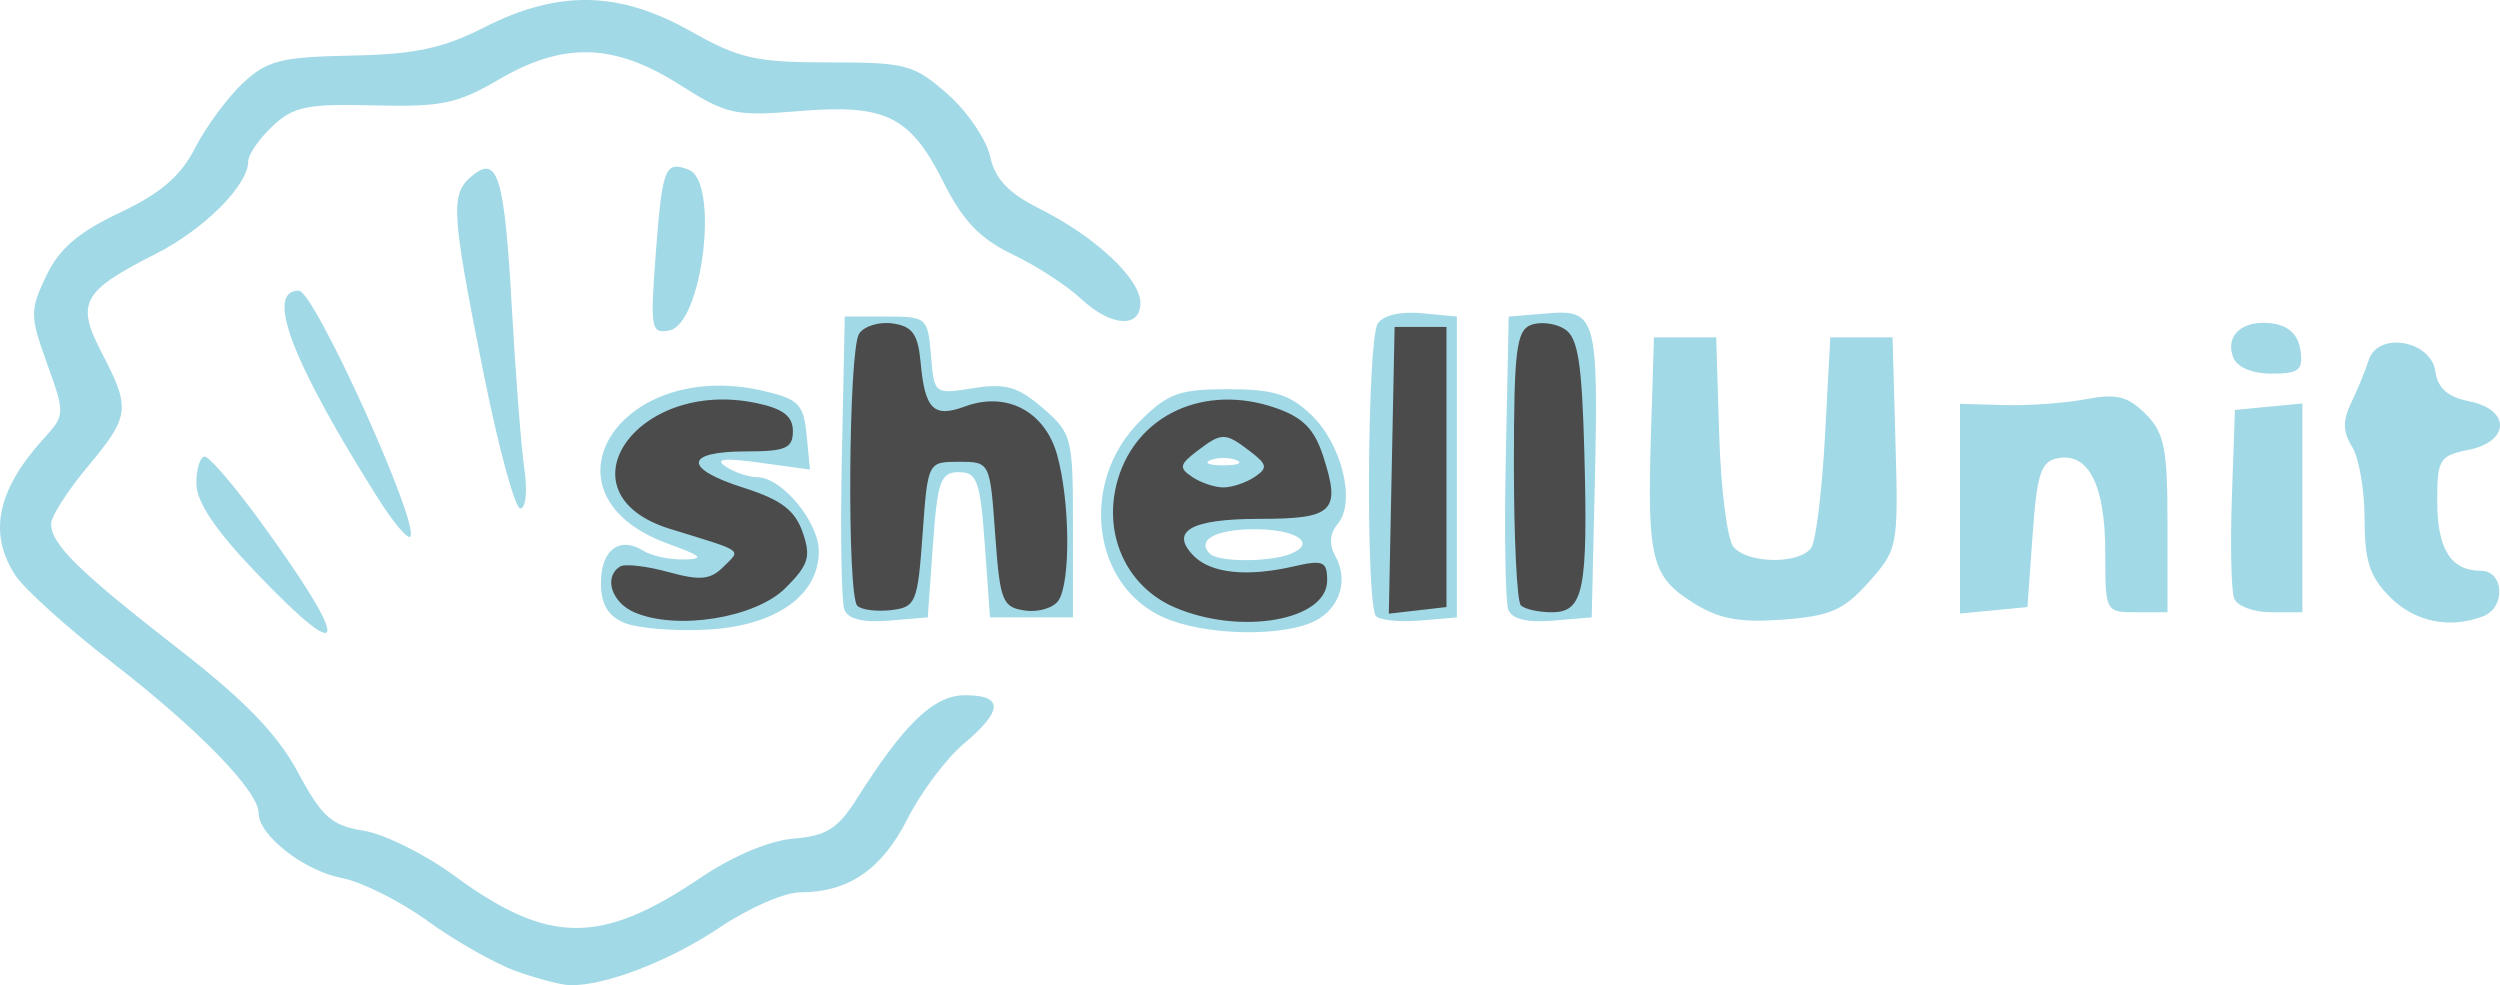 <?xml version="1.0" encoding="UTF-8" standalone="no"?>
<!-- Created with Inkscape (http://www.inkscape.org/) -->

<svg
   xmlns:dc="http://purl.org/dc/elements/1.1/"
   xmlns:cc="http://creativecommons.org/ns#"
   xmlns:rdf="http://www.w3.org/1999/02/22-rdf-syntax-ns#"
   xmlns:svg="http://www.w3.org/2000/svg"
   xmlns="http://www.w3.org/2000/svg"
   xmlns:sodipodi="http://sodipodi.sourceforge.net/DTD/sodipodi-0.dtd"
   xmlns:inkscape="http://www.inkscape.org/namespaces/inkscape"
   width="240.979"
   height="94.966"
   id="svg2"
   version="1.1"
   inkscape:version="0.48.4 r9939"
   sodipodi:docname="shellUnit-ink.svg"
   inkscape:export-filename="C:\Users\NeonMan\Pictures\shellUnit-big.png"
   inkscape:export-xdpi="179.11629"
   inkscape:export-ydpi="179.11629">
  <defs
     id="defs4" />
  <sodipodi:namedview
     id="base"
     pagecolor="#ffffff"
     bordercolor="#666666"
     borderopacity="1.0"
     inkscape:pageopacity="0.0"
     inkscape:pageshadow="2"
     inkscape:zoom="0.35"
     inkscape:cx="844.91519"
     inkscape:cy="-310.72052"
     inkscape:document-units="px"
     inkscape:current-layer="layer1"
     showgrid="false"
     fit-margin-top="0"
     fit-margin-left="0"
     fit-margin-right="0"
     fit-margin-bottom="0"
     inkscape:window-width="1366"
     inkscape:window-height="745"
     inkscape:window-x="-8"
     inkscape:window-y="-8"
     inkscape:window-maximized="1" />
  <g
     inkscape:label="Layer 1"
     inkscape:groupmode="layer"
     id="layer1"
     transform="translate(-3.229,-11.731)">
    <g
       id="g3027"
       transform="translate(-248.571,-477.143)">
      <path
         style="fill:#a2d9e6"
         d="m 301.561,582.49 c -2.016,-0.72 -5.841,-2.886 -8.5,-4.812 -2.659,-1.926 -6.387,-3.799 -8.286,-4.162 -3.663,-0.7 -8.048,-4.115 -8.048,-6.268 0,-2.115 -5.788,-8.069 -14.081,-14.484 -4.281,-3.312 -8.49,-7.098 -9.352,-8.414 -2.658,-4.056 -1.786,-8.253 2.749,-13.23 2.028,-2.225 2.033,-2.36 0.298,-7.186 -1.664,-4.628 -1.669,-5.127 -0.089,-8.458 1.244,-2.621 3.079,-4.202 7.07,-6.09 3.979,-1.882 5.891,-3.525 7.3,-6.274 1.05,-2.048 3.114,-4.849 4.586,-6.224 2.339,-2.184 3.657,-2.52 10.443,-2.655 6.173,-0.123 8.817,-0.687 12.887,-2.75 7.106,-3.601 12.956,-3.481 19.842,0.405 4.675,2.639 6.277,3 13.296,3 7.466,0 8.204,0.196 11.445,3.042 1.905,1.673 3.759,4.383 4.119,6.023 0.482,2.196 1.751,3.53 4.82,5.068 5.328,2.67 9.666,6.733 9.666,9.054 0,2.5 -2.867,2.286 -5.758,-0.43 -1.313,-1.233 -4.267,-3.146 -6.564,-4.25 -3.158,-1.518 -4.787,-3.222 -6.677,-6.986 -3.195,-6.363 -5.568,-7.525 -13.938,-6.823 -6.139,0.515 -6.938,0.336 -11.525,-2.573 -6.294,-3.992 -11.166,-4.119 -17.416,-0.456 -3.955,2.318 -5.537,2.644 -11.999,2.477 -6.444,-0.166 -7.758,0.103 -9.783,2.005 -1.286,1.208 -2.339,2.733 -2.339,3.388 0,2.303 -4.247,6.552 -8.911,8.916 -7.122,3.609 -7.723,4.714 -5.198,9.56 2.795,5.363 2.704,6.084 -1.391,10.985 -1.925,2.304 -3.5,4.772 -3.5,5.484 0,1.961 2.651,4.564 12.29,12.063 6.41,4.987 9.524,8.205 11.5,11.884 2.319,4.317 3.233,5.129 6.334,5.629 1.993,0.321 5.915,2.266 8.716,4.322 9.102,6.681 14.123,6.725 23.769,0.207 3.101,-2.095 6.625,-3.577 8.968,-3.77 3.159,-0.261 4.261,-0.954 6.071,-3.819 4.606,-7.291 7.438,-10 10.452,-10 3.724,0 3.678,1.476 -0.148,4.695 -1.677,1.411 -4.114,4.668 -5.416,7.237 -2.473,4.879 -5.676,7.068 -10.345,7.068 -1.494,0 -4.989,1.531 -7.768,3.402 -4.763,3.208 -11.07,5.634 -14.422,5.549 -0.825,-0.021 -3.15,-0.628 -5.166,-1.348 z M 276.379,543.962 c -3.871,-4.059 -5.652,-6.737 -5.652,-8.5 0,-1.416 0.363,-2.574 0.807,-2.574 0.444,0 2.856,2.812 5.361,6.25 8.821,12.108 8.581,14.361 -0.516,4.824 z m 35.598,4.949 c -1.602,-0.682 -2.25,-1.801 -2.25,-3.884 0,-3.145 1.814,-4.503 4.091,-3.062 0.775,0.491 2.534,0.867 3.909,0.837 2.03,-0.045 1.749,-0.327 -1.5,-1.504 -13.091,-4.742 -4.778,-18.024 9.222,-14.734 3.337,0.784 3.816,1.278 4.101,4.23 l 0.323,3.343 -4.823,-0.666 c -3.432,-0.474 -4.39,-0.37 -3.323,0.36 0.825,0.564 2.209,1.033 3.076,1.041 2.374,0.023 5.924,4.311 5.924,7.155 0,4.258 -4.187,7.19 -10.764,7.538 -3.155,0.167 -6.749,-0.128 -7.986,-0.655 z m 52.065,-0.487 c -7,-3.045 -8.253,-13.06 -2.37,-18.943 2.694,-2.694 3.79,-3.093 8.494,-3.093 4.33,0 5.909,0.478 7.965,2.41 2.989,2.808 4.39,8.428 2.63,10.549 -0.797,0.96 -0.878,1.999 -0.244,3.131 1.399,2.5 0.271,5.437 -2.492,6.487 -3.498,1.33 -10.287,1.067 -13.983,-0.54 z m 12.098,-6.141 c 2.653,-1.018 0.691,-2.395 -3.412,-2.395 -3.747,0 -5.633,1.034 -4.306,2.361 0.81,0.81 5.643,0.831 7.719,0.035 z m -5.162,-9.057 c -0.688,-0.277 -1.812,-0.277 -2.5,0 -0.688,0.277 -0.125,0.504 1.25,0.504 1.375,0 1.938,-0.227 1.25,-0.504 z m -37.788,14.423 c -0.287,-0.749 -0.396,-7.414 -0.242,-14.811 l 0.28,-13.45 4,0 c 3.901,0 4.008,0.093 4.31,3.752 0.31,3.741 0.322,3.75 4.078,3.15 3.099,-0.495 4.286,-0.157 6.689,1.909 2.82,2.424 2.922,2.822 2.922,11.35 l 0,8.838 -4,0 -4,0 -0.5,-7 c -0.44,-6.167 -0.738,-7 -2.5,-7 -1.762,0 -2.06,0.833 -2.5,7 l -0.5,7 -3.758,0.311 c -2.48,0.205 -3.936,-0.152 -4.28,-1.05 z m 51.253,0.621 c -1.006,-1.006 -0.864,-26.596 0.156,-28.205 0.505,-0.796 2.193,-1.195 4.235,-1 l 3.395,0.324 0,14.5 0,14.5 -3.536,0.298 c -1.945,0.164 -3.857,-0.024 -4.25,-0.417 z m 12.747,-0.621 c -0.287,-0.749 -0.396,-7.414 -0.242,-14.811 l 0.28,-13.45 3.716,-0.308 c 4.74,-0.393 4.952,0.387 4.573,16.808 l -0.289,12.5 -3.758,0.311 c -2.48,0.205 -3.936,-0.152 -4.28,-1.05 z m 17.815,-0.674 c -4.004,-2.515 -4.436,-4.222 -4.07,-16.087 l 0.293,-9.5 3,0 3,0 0.29,9.446 c 0.16,5.195 0.777,10.033 1.372,10.75 1.378,1.661 6.468,1.697 7.517,0.054 0.439,-0.688 1.028,-5.525 1.309,-10.75 l 0.511,-9.5 3,0 3,0 0.284,10.196 c 0.279,9.989 0.226,10.261 -2.582,13.404 -2.421,2.71 -3.708,3.27 -8.284,3.61 -4.201,0.312 -6.142,-0.053 -8.641,-1.623 z m 67.178,-0.541 c -1.959,-1.959 -2.455,-3.476 -2.455,-7.514 0,-2.782 -0.541,-5.925 -1.202,-6.984 -0.898,-1.437 -0.921,-2.51 -0.091,-4.236 0.611,-1.271 1.375,-3.129 1.696,-4.129 0.892,-2.772 5.996,-1.892 6.421,1.107 0.229,1.617 1.185,2.462 3.25,2.875 4.008,0.801 3.958,3.878 -0.075,4.685 -2.778,0.556 -3,0.919 -3,4.925 0,4.63 1.308,6.725 4.2,6.725 2.255,0 2.431,3.544 0.218,4.393 -3.215,1.234 -6.575,0.541 -8.964,-1.848 z m -41.455,-8.528 0,-10.109 4.25,0.123 c 2.337,0.068 5.887,-0.187 7.887,-0.567 2.947,-0.559 4.038,-0.289 5.75,1.423 1.819,1.819 2.113,3.295 2.113,10.613 l 0,8.5 -3,0 c -2.989,0 -3,-0.021 -3,-5.809 0,-6.422 -1.607,-9.604 -4.566,-9.041 -1.632,0.31 -2.012,1.46 -2.434,7.359 l -0.5,6.991 -3.25,0.313 -3.25,0.313 0,-10.109 z m 26.425,8.649 c -0.281,-0.733 -0.38,-5.121 -0.219,-9.75 l 0.293,-8.416 3.25,-0.313 3.25,-0.313 0,10.063 0,10.063 -3.031,0 c -1.667,0 -3.262,-0.6 -3.543,-1.334 z M 288.237,536.904 c -8.309,-13.163 -10.924,-20.016 -7.636,-20.016 1.5,0 11.768,22.691 10.734,23.724 -0.255,0.255 -1.65,-1.413 -3.099,-3.708 z m 10.131,-12.266 c -3.082,-15.453 -3.174,-17.063 -1.065,-18.813 2.496,-2.071 3.13,0.063 3.847,12.941 0.356,6.392 0.896,13.31 1.2,15.372 0.306,2.079 0.131,3.75 -0.393,3.75 -0.52,0 -2.135,-5.963 -3.589,-13.25 z m 168.694,-1.317 c -0.824,-2.147 0.948,-3.671 3.799,-3.267 1.56,0.221 2.474,1.1 2.685,2.585 0.272,1.918 -0.138,2.25 -2.781,2.25 -1.893,0 -3.335,-0.61 -3.702,-1.567 z M 315.005,513.393 c 0.635,-8.4 0.885,-9.041 3.179,-8.161 2.985,1.146 1.331,14.88 -1.867,15.495 -1.766,0.34 -1.855,-0.157 -1.312,-7.335 z"
         id="path3020"
         inkscape:connector-curvature="0" />
      <path
         style="fill:#4b4b4b"
         d="m 312.977,547.911 c -2.235,-0.952 -3.022,-3.428 -1.406,-4.427 0.464,-0.287 2.548,-0.051 4.631,0.524 3.079,0.85 4.077,0.756 5.334,-0.501 1.707,-1.707 2.125,-1.411 -5.125,-3.644 -10.981,-3.382 -3.302,-14.585 8.317,-12.133 2.558,0.54 3.5,1.266 3.5,2.698 0,1.655 -0.698,1.959 -4.5,1.959 -5.98,0 -6.101,1.644 -0.258,3.5 3.602,1.144 4.951,2.158 5.692,4.275 0.829,2.371 0.59,3.156 -1.643,5.388 -2.887,2.887 -10.431,4.111 -14.541,2.36 z m 52.009,-0.51 c -4.7,-2.043 -6.965,-7.212 -5.42,-12.368 1.867,-6.232 8.392,-9.18 15.162,-6.85 2.662,0.916 3.77,2.04 4.627,4.693 1.713,5.3 0.981,6.012 -6.175,6.012 -6.593,0 -8.687,1.194 -6.292,3.589 1.662,1.662 5.127,2.023 9.59,0.998 2.873,-0.66 3.25,-0.502 3.25,1.358 0,3.859 -8.403,5.322 -14.741,2.567 z m 7.741,-12.547 c 1.298,-0.869 1.239,-1.203 -0.441,-2.485 -2.405,-1.835 -2.713,-1.835 -5.118,0 -1.68,1.282 -1.739,1.616 -0.441,2.485 0.825,0.552 2.175,1.004 3,1.004 0.825,0 2.175,-0.452 3,-1.004 z m -38.287,12.414 c -1.009,-1.009 -0.859,-24.599 0.166,-26.217 0.466,-0.736 1.922,-1.186 3.235,-1 1.919,0.271 2.45,1.023 2.708,3.837 0.409,4.451 1.253,5.278 4.254,4.168 4.018,-1.486 7.727,0.462 8.897,4.672 1.232,4.434 1.314,12.16 0.149,13.997 -0.466,0.736 -1.922,1.186 -3.235,1 -2.199,-0.311 -2.426,-0.889 -2.887,-7.337 -0.5,-7 -0.5,-7 -3.5,-7 -3,0 -3,0 -3.5,7 -0.471,6.596 -0.647,7.017 -3.037,7.296 -1.396,0.163 -2.858,-0.025 -3.25,-0.417 z m 51.509,-13.06 0.279,-13.819 2.5,0 2.5,0 0,13.5 0,13.5 -2.779,0.319 -2.779,0.319 0.279,-13.819 z m 12.445,13.014 c -0.367,-0.367 -0.667,-6.456 -0.667,-13.531 0,-10.988 0.239,-12.956 1.636,-13.492 0.9,-0.345 2.362,-0.171 3.25,0.388 1.292,0.813 1.672,3.188 1.905,11.909 0.356,13.324 -0.067,15.394 -3.143,15.394 -1.273,0 -2.614,-0.3 -2.981,-0.667 z"
         id="path3018"
         inkscape:connector-curvature="0" />
    </g>
  </g>
</svg>
